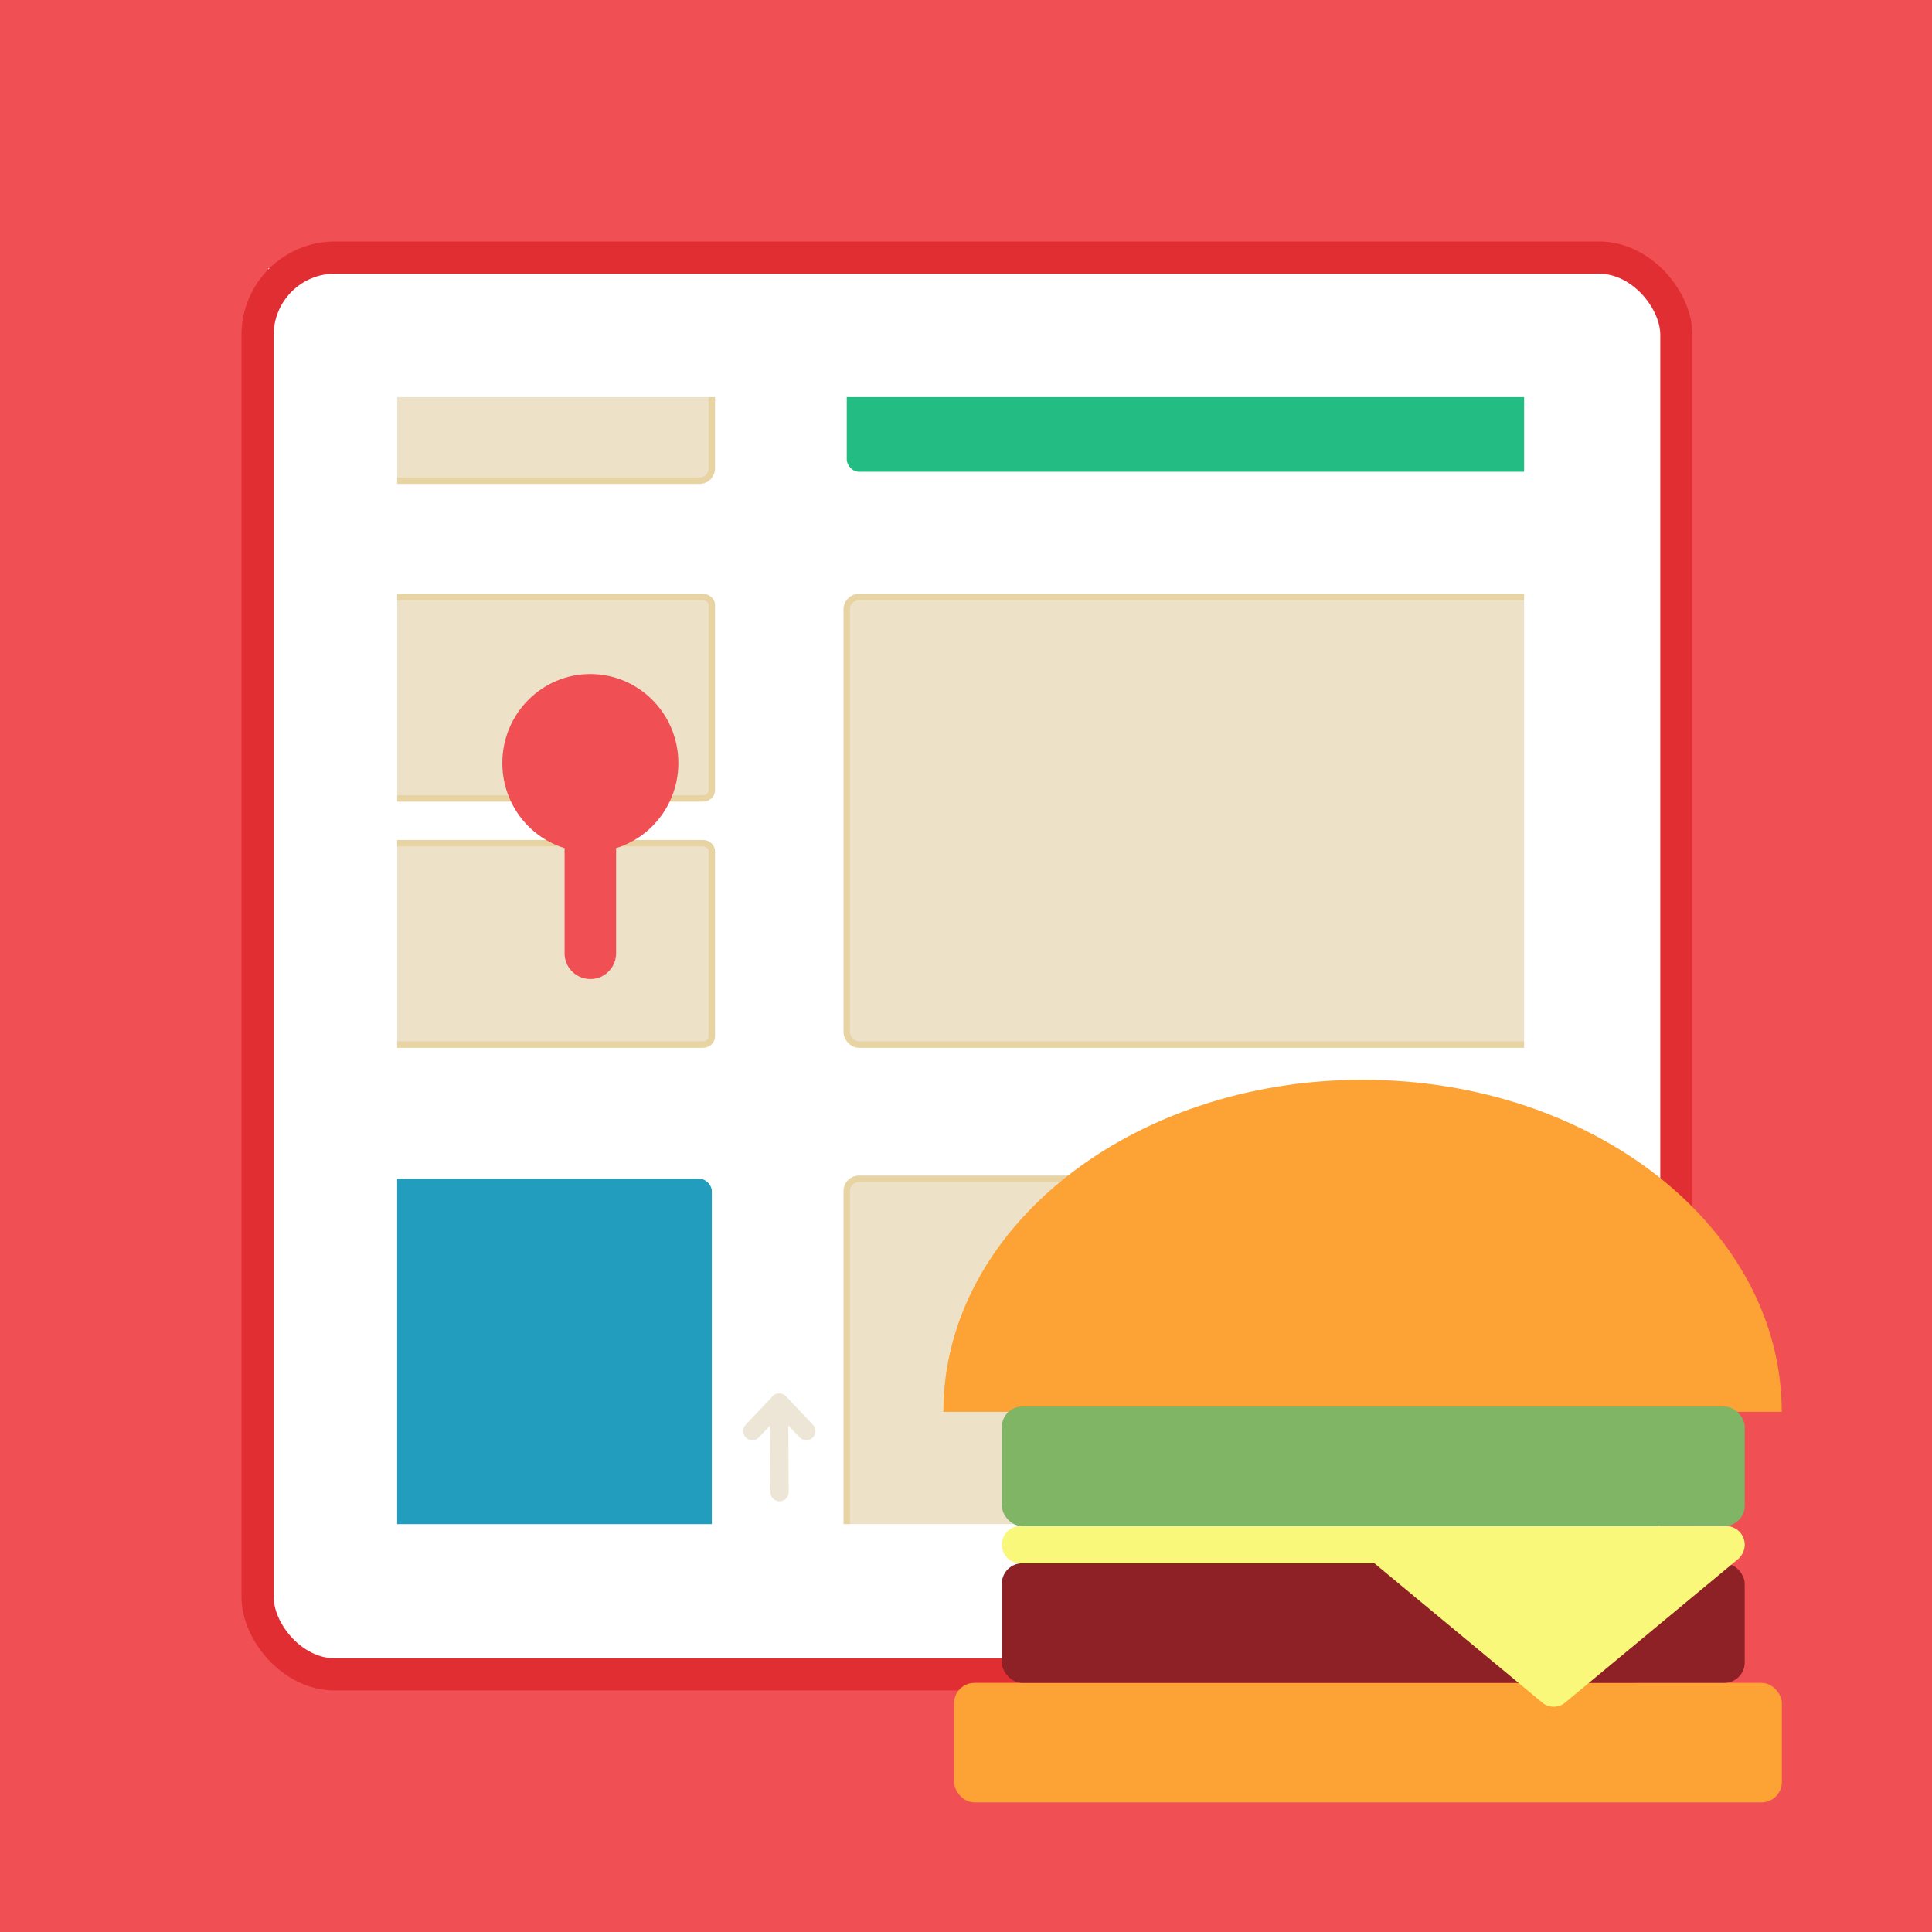 <?xml version="1.0" encoding="UTF-8" standalone="no"?>
<svg width="180" height="180" viewBox="0 0 180 180" version="1.1" xmlns="http://www.w3.org/2000/svg" xmlns:xlink="http://www.w3.org/1999/xlink" xmlns:sketch="http://www.bohemiancoding.com/sketch/ns">
    <!-- Generator: Sketch 3.4.1 (15681) - http://www.bohemiancoding.com/sketch -->
    <title>icongrubFINAL</title>
    <desc>Created with Sketch.</desc>
    <defs>
        <rect id="path-1" x="0" y="0" width="130.983" height="130.8" rx="7.2"></rect>
        <rect id="path-3" x="7" y="7" width="117" height="117"></rect>
        <rect id="path-5" x="0" y="0" width="132.185" height="132" rx="7.2"></rect>
    </defs>
    <g id="Test-2" stroke="none" stroke-width="1" fill="none" fill-rule="evenodd" sketch:type="MSPage">
        <g id="icongrubFINAL" sketch:type="MSArtboardGroup">
            <g id="icon" sketch:type="MSLayerGroup">
                <rect id="Rectangle-21-Copy-2" fill="#F04F54" sketch:type="MSShapeGroup" x="0" y="0" width="180" height="180"></rect>
                <g id="iconburger" transform="translate(24, 24)">
                    <g id="icon-grub5">
                        <g id="road">
                            <mask id="mask-2" sketch:name="Mask" fill="white">
                                <use xlink:href="#path-1"></use>
                            </mask>
                            <use id="Mask" fill="#FFFFFF" sketch:type="MSShapeGroup" xlink:href="#path-1"></use>
                            <g id="Rectangle-20-+-roadmap" mask="url(#mask-2)">
                                <g transform="translate(-50.704, -8.4)" id="roadmap">
                                    <g>
                                        <g id="land" transform="translate(9.218, 0)" stroke="#E8D3A3" stroke-width="0.6" fill="#EDE2C8" sketch:type="MSShapeGroup">
                                            <rect id="Rectangle-1" x="96.375" y="40.026" width="64.891" height="41.694" rx="1.137"></rect>
                                            <path d="M82.968,40.026 C83.43,40.026 83.804,40.36 83.804,40.773 L83.804,58.041 C83.804,58.454 83.431,58.789 82.968,58.789 L0.836,58.789 C0.374,58.789 0,58.455 0,58.041 L0,40.773 C0,40.361 0.374,40.026 0.836,40.026 L82.968,40.026 Z M82.968,62.958 C83.43,62.958 83.804,63.292 83.804,63.705 L83.804,80.973 C83.804,81.386 83.431,81.72 82.968,81.72 L0.836,81.72 C0.374,81.72 0,81.387 0,80.973 L0,63.705 C0,63.292 0.374,62.958 0.836,62.958 L82.968,62.958 Z" id="Rectangle-1-Copy-7"></path>
                                            <path d="M53.427,0 L38.853,0 C38.23,0 37.712,0.512 37.712,1.144 L37.712,28.042 C37.712,28.679 38.223,29.186 38.853,29.186 L53.427,29.186 L82.66,29.186 C83.301,29.186 83.804,28.674 83.804,28.042 L83.804,1.144 C83.804,0.507 83.292,0 82.66,0 L53.427,0 Z M12.571,1.144 C12.571,0.512 13.089,0 13.712,0 L32.38,0 C33.011,0 33.522,0.507 33.522,1.144 L33.522,28.042 C33.522,28.674 33.004,29.186 32.38,29.186 L13.712,29.186 C13.082,29.186 12.571,28.679 12.571,28.042 L12.571,1.144 Z" id="Rectangle-1-Copy-9"></path>
                                            <path d="M37.712,149.992 C37.712,149.36 38.23,148.848 38.853,148.848 L57.522,148.848 C58.152,148.848 58.663,149.354 58.663,149.992 L58.663,176.889 C58.663,177.521 58.145,178.033 57.522,178.033 L38.853,178.033 C38.223,178.033 37.712,177.527 37.712,176.889 L37.712,149.992 Z M62.853,149.992 C62.853,149.36 63.371,148.848 63.995,148.848 L82.663,148.848 C83.293,148.848 83.804,149.354 83.804,149.992 L83.804,176.889 C83.804,177.521 83.287,178.033 82.663,178.033 L63.995,178.033 C63.364,178.033 62.853,177.527 62.853,176.889 L62.853,149.992 Z M12.571,149.992 C12.571,149.36 13.089,148.848 13.712,148.848 L32.38,148.848 C33.011,148.848 33.522,149.354 33.522,149.992 L33.522,176.889 C33.522,177.521 33.004,178.033 32.38,178.033 L13.712,178.033 C13.082,178.033 12.571,177.527 12.571,176.889 L12.571,149.992 Z" id="Rectangle-1-Copy-10"></path>
                                            <rect id="Rectangle-1-Copy-4" x="96.375" y="94.228" width="66.092" height="41.694" rx="1.137"></rect>
                                        </g>
                                        <g id="parks" sketch:type="MSShapeGroup">
                                            <rect id="Rectangle-1-Copy-12" fill="#239DBD" x="57.406" y="94.228" width="35.617" height="41.694" rx="1.137"></rect>
                                            <rect id="Rectangle-4" fill="#23BD83" x="105.594" y="0" width="71.234" height="28.352" rx="1.137"></rect>
                                            <rect id="Rectangle-4-Copy-2" fill="#23BD83" x="0" y="94.228" width="42.321" height="41.694" rx="1.137"></rect>
                                            <rect id="Rectangle-4-Copy" fill="#23BD83" x="105.594" y="148.848" width="71.234" height="28.352" rx="1.137"></rect>
                                        </g>
                                        <g id="arrows" transform="translate(53.216, 32.104)" stroke="#EDE6D6" stroke-width="1.706" sketch:type="MSShapeGroup" stroke-linecap="round" stroke-linejoin="round">
                                            <path d="M4.526,-0.005 L3.854,0.25 M0.008,-0.005 L8.373,0.792 L0.008,1.589" id="Path-Copy-3"></path>
                                            <path d="M46.07,82.971 L46.115,91.31 M43.578,85.622 L46.092,82.971 L48.607,85.622" id="Path-Copy-4"></path>
                                        </g>
                                    </g>
                                </g>
                            </g>
                            <mask id="mask-4" sketch:name="frame" fill="white">
                                <use xlink:href="#path-3"></use>
                            </mask>
                            <use id="frame" stroke="#FFFFFF" stroke-width="12" sketch:type="MSShapeGroup" xlink:href="#path-3"></use>
                        </g>
                        <mask id="mask-6" sketch:name="frame copy" fill="white">
                            <use xlink:href="#path-5"></use>
                        </mask>
                        <use id="frame-copy" stroke="#E12E33" stroke-width="3" sketch:type="MSShapeGroup" xlink:href="#path-5"></use>
                    </g>
                    <g id="burger-+-burger-copy" transform="translate(63, 76)">
                        <g id="burger" transform="translate(0.891, 0.6)"></g>
                        <g id="burger-copy" transform="translate(0.891, 0.6)" sketch:type="MSShapeGroup">
                            <path d="M78.109,30.94 C78.109,13.852 60.624,0 39.055,0 C17.485,0 0,13.852 0,30.94 L78.109,30.94 Z" id="bun" stroke-linecap="round" stroke-linejoin="round" fill="#FDA234"></path>
                            <rect id="bun" stroke-linecap="round" stroke-linejoin="round" fill="#FDA234" x="1" y="56.188" width="77.121" height="11.139" rx="1.895"></rect>
                            <rect id="patty" fill="#8D2126" x="5.449" y="45.049" width="69.211" height="11.139" rx="1.895"></rect>
                            <path d="M74.14,44.554 C74.46,44.24 74.66,43.801 74.66,43.317 C74.66,42.353 73.886,41.584 72.932,41.584 L7.177,41.584 C6.227,41.584 5.449,42.36 5.449,43.317 C5.449,44.28 6.223,45.049 7.177,45.049 L40.157,45.049 L55.845,58.066 C56.407,58.532 57.326,58.527 57.881,58.066 L74.166,44.554 L74.14,44.554 Z" id="Rectangle-28-Copy-3" fill="#F9F87B"></path>
                            <g id="lettuce" transform="translate(5.449, 30.445)" fill="#81B566">
                                <rect x="0" y="0" width="69.211" height="11.139" rx="1.895"></rect>
                            </g>
                        </g>
                    </g>
                </g>
                <g id="pin" transform="translate(48, 64)" stroke="#F04F54" sketch:type="MSShapeGroup">
                    <path d="M7,3.545 L7,24.818" id="Line" stroke-width="4.8" stroke-linecap="round"></path>
                    <ellipse id="Oval-18" stroke-width="2.4" fill="#F04F54" cx="7" cy="7.091" rx="7" ry="7.091"></ellipse>
                </g>
            </g>
        </g>
    </g>
</svg>